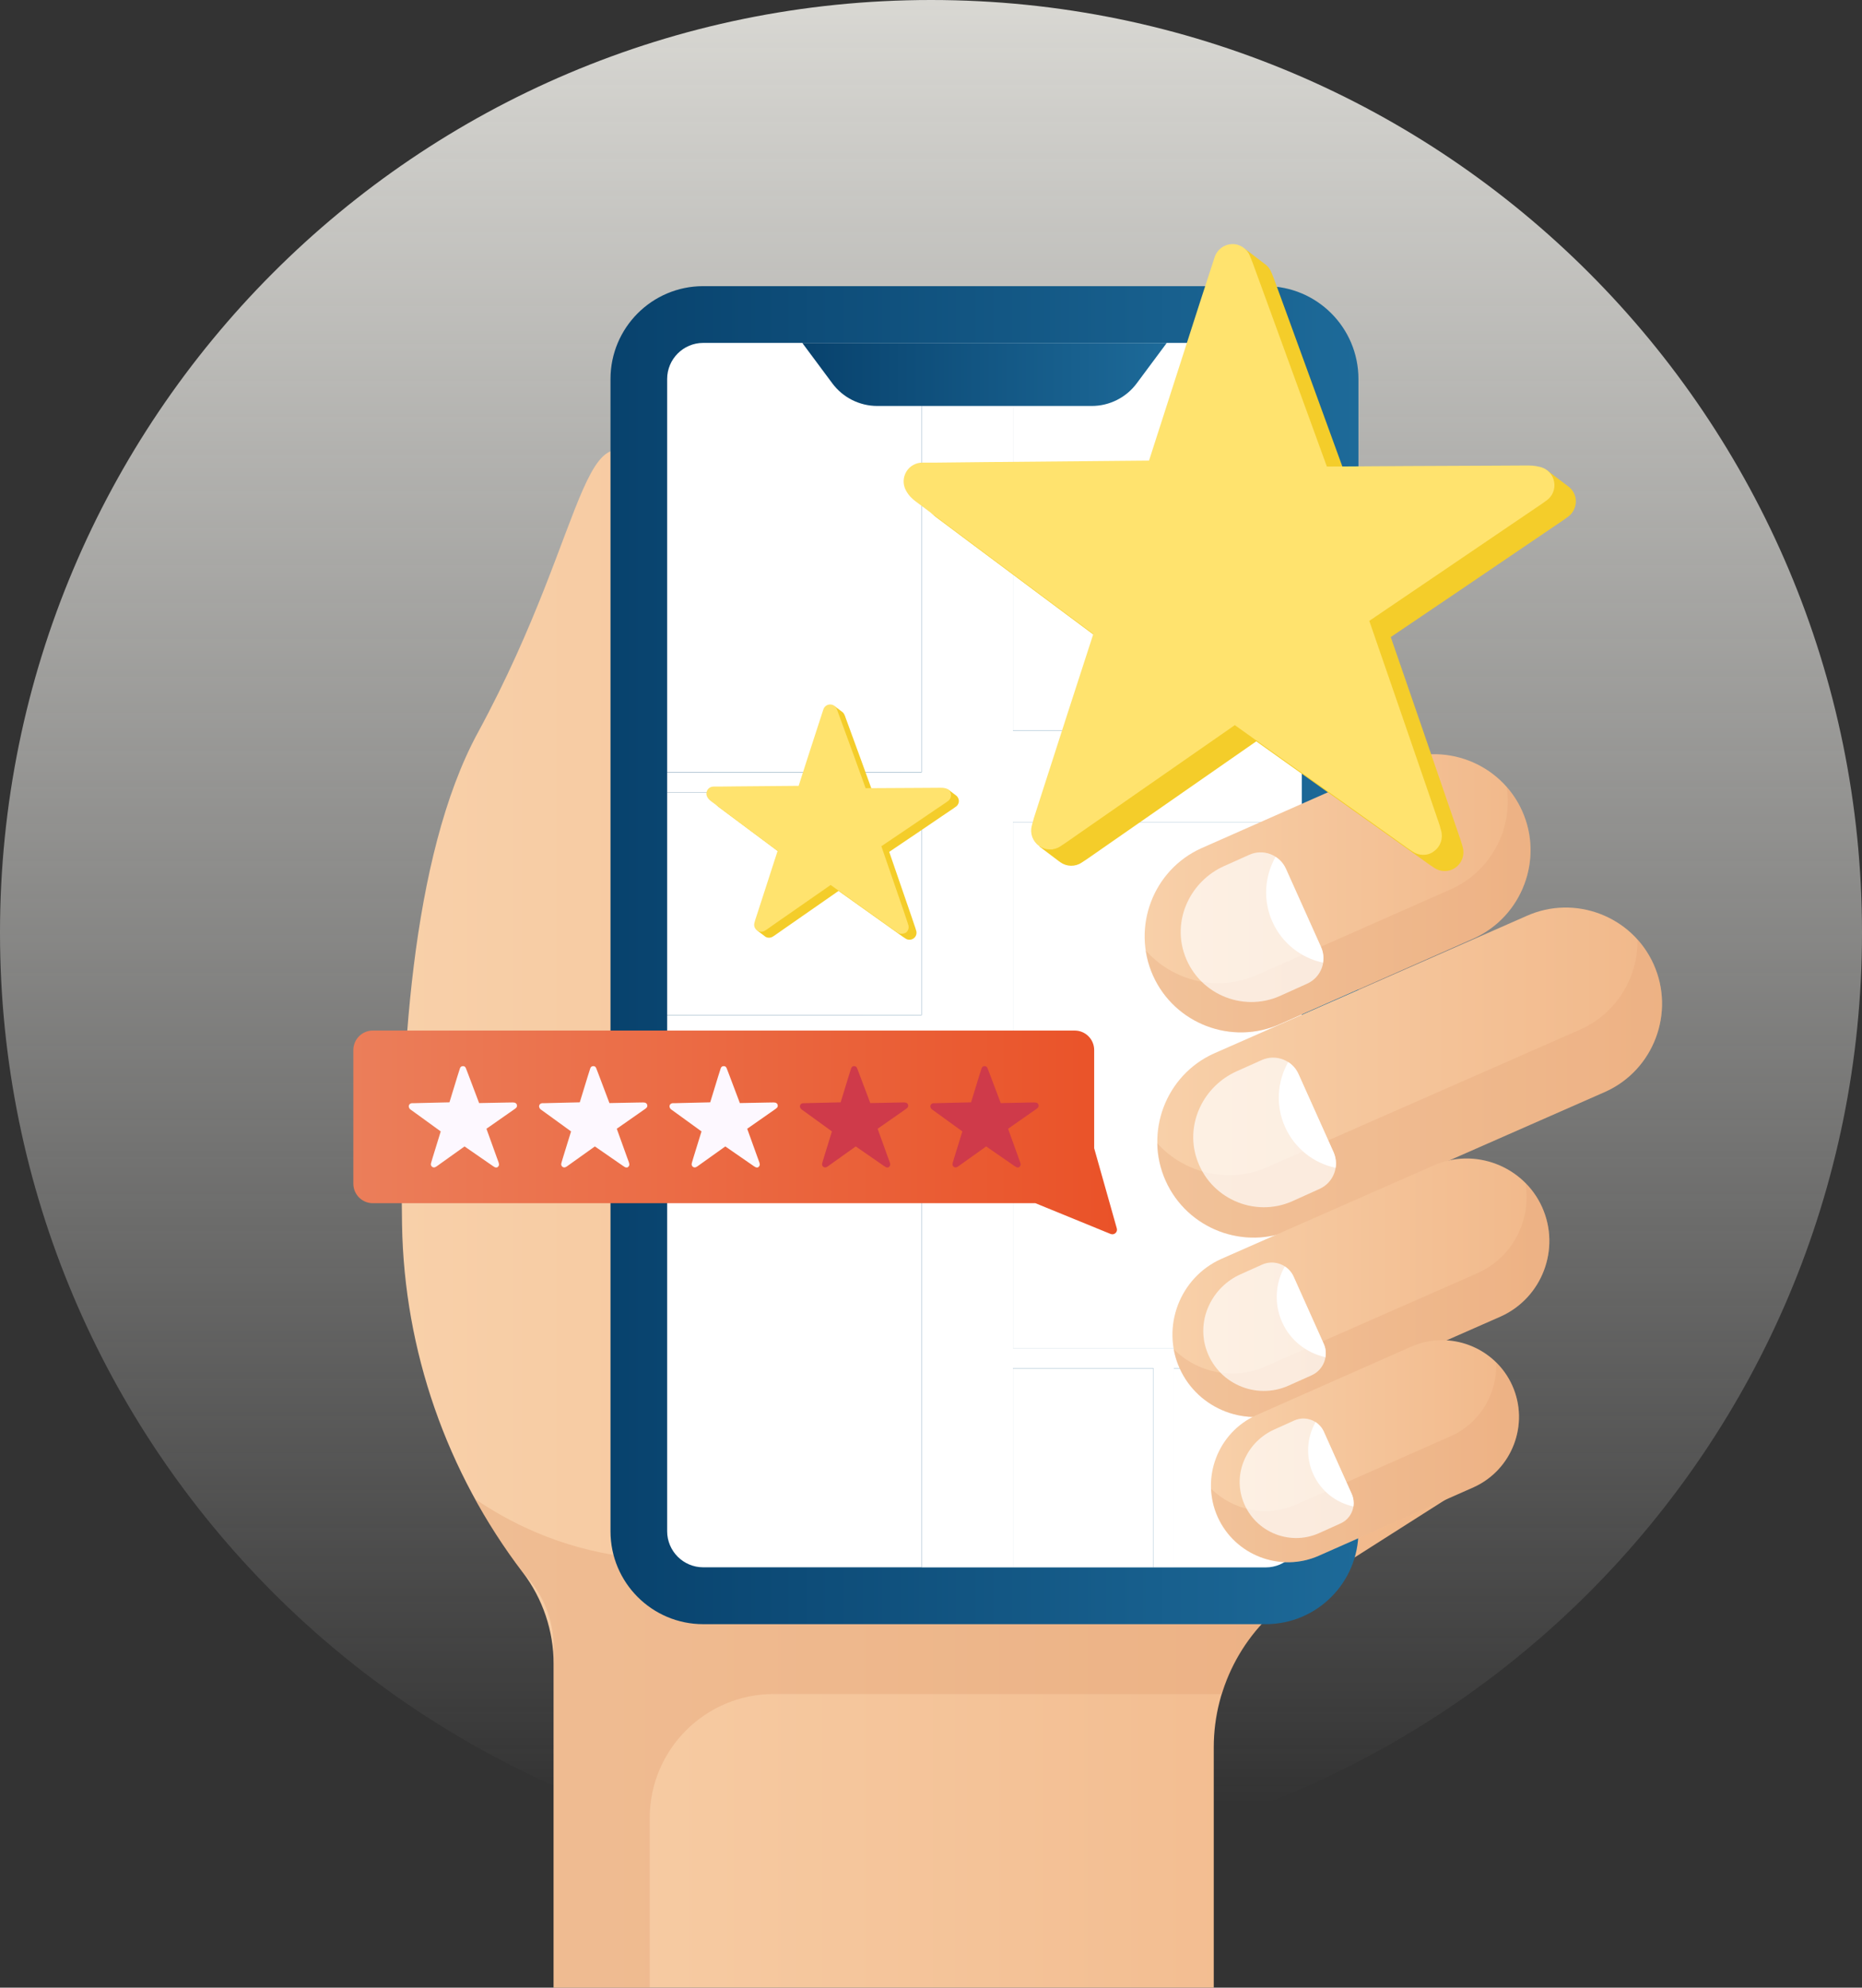 <svg width="194" height="207" viewBox="0 0 194 207" fill="none" xmlns="http://www.w3.org/2000/svg">
<rect x="0" y="0" width="194" height="207" fill="#333333" stroke="none"/>
<path d="M97 194.268C150.572 194.268 194 150.779 194 97.134C194 43.488 150.572 0 97 0C43.428 0 0 43.488 0 97.134C0 150.779 43.428 194.268 97 194.268Z" fill="url(#paint0_linear)"/>
<path d="M54.47 163.757C46.529 153.331 42.109 140.654 41.888 127.545C41.611 111.153 42.785 89.193 49.785 76.305C61.99 53.835 60.417 39.65 69.067 50.685C77.728 61.721 75.369 97.588 75.369 97.588H138.345L152.444 155.006L135.266 165.93C129.784 169.413 126.461 175.469 126.461 181.968V207H57.682V173.295C57.682 169.846 56.552 166.496 54.47 163.757Z" fill="url(#paint1_linear)"/>
<path opacity="0.4" d="M66.121 162.237C59.52 161.527 54.016 159.187 49.486 156.104C50.948 158.766 52.609 161.328 54.47 163.768C56.53 165.831 57.682 168.626 57.682 171.542V207H67.694V189.354C67.694 182.212 73.475 176.422 80.608 176.422H127.303C128.61 172.141 131.39 168.393 135.266 165.931L140.361 162.692C121.377 163.335 84.606 164.223 66.121 162.237Z" fill="#E5A376"/>
<path d="M131.877 29.801H73.265C67.927 29.801 63.607 34.138 63.607 39.472V159.476C63.607 164.821 67.938 169.147 73.265 169.147H131.877C137.215 169.147 141.535 164.81 141.535 159.476V39.472C141.535 34.127 137.215 29.801 131.877 29.801Z" fill="url(#paint2_linear)"/>
<path d="M131.877 35.712H105.539V56.619H135.632V39.472C135.632 37.398 133.948 35.712 131.877 35.712Z" fill="white"/>
<path d="M96.025 35.712H73.265C71.194 35.712 69.51 37.398 69.51 39.472V80.42H96.025V35.712Z" fill="white"/>
<path d="M135.632 58.737H105.539V76.083H135.632V58.737Z" fill="white"/>
<path d="M135.632 85.61H105.539V140.399H135.632V85.61Z" fill="white"/>
<path d="M96.025 82.538H69.51V105.707H96.025V82.538Z" fill="white"/>
<path d="M122.297 163.235H131.877C133.948 163.235 135.632 161.549 135.632 159.475V142.506H122.297V163.235Z" fill="white"/>
<path d="M69.51 115.234V159.464C69.51 161.538 71.194 163.224 73.265 163.224H96.025V115.234H69.51Z" fill="white"/>
<path d="M120.181 142.506H105.539V163.235H120.181V142.506Z" fill="white"/>
<path d="M105.539 35.712H96.025V80.431H69.51V82.538H96.025V105.718H69.51V115.234H96.025V163.235H105.539V142.507H120.181V163.235H122.297V142.507H135.632V140.388H105.539V85.61H135.632V76.083H105.539V58.737H135.632V56.619H105.539V35.712Z" fill="white"/>
<path d="M121.566 35.712L118.431 39.927C117.335 41.402 115.596 42.278 113.757 42.278H91.396C89.557 42.278 87.818 41.402 86.722 39.927L83.588 35.712H121.566Z" fill="white"/>
<path d="M158.591 84.457C156.332 79.422 150.373 77.159 145.345 79.422L125.165 88.339C120.137 90.601 117.877 96.568 120.137 101.603C122.396 106.639 128.355 108.901 133.383 106.639L153.563 97.722C158.58 95.448 160.851 89.481 158.591 84.457Z" fill="url(#paint3_linear)"/>
<path opacity="0.29" d="M158.591 84.457C158.17 83.537 157.639 82.705 156.996 81.973C157.628 86.298 155.368 90.723 151.193 92.598L131.013 101.515C126.915 103.356 122.186 102.191 119.362 98.964C119.495 99.851 119.738 100.738 120.126 101.603C122.385 106.639 128.344 108.901 133.372 106.639L153.552 97.722C158.58 95.448 160.851 89.481 158.591 84.457Z" fill="#E5A376"/>
<path opacity="0.69" d="M130.149 89.026L127.524 90.202C124.102 91.744 122.219 95.592 123.338 99.175C124.667 103.445 129.418 105.496 133.383 103.711L136.185 102.446C137.647 101.792 138.301 100.073 137.636 98.609L133.981 90.468C133.317 89.015 131.6 88.361 130.149 89.026Z" fill="white"/>
<path d="M137.625 98.62L133.97 90.479C133.727 89.947 133.35 89.525 132.896 89.237C131.766 91.245 131.556 93.74 132.575 96.003C133.594 98.265 135.587 99.773 137.836 100.25C137.924 99.718 137.869 99.152 137.625 98.62Z" fill="white"/>
<path d="M172.291 100.428C170.032 95.393 164.073 93.13 159.045 95.393L126.482 109.711C121.454 111.973 119.195 117.94 121.454 122.976C123.713 128.011 129.672 130.273 134.7 128.011L167.274 113.693C172.291 111.43 174.55 105.463 172.291 100.428Z" fill="url(#paint4_linear)"/>
<path opacity="0.29" d="M172.292 100.428C171.86 99.463 171.284 98.598 170.608 97.844C170.675 101.737 168.46 105.496 164.705 107.193L132.132 121.512C128.078 123.342 123.404 122.21 120.569 119.06C120.591 120.38 120.868 121.711 121.444 122.976C123.703 128.011 129.662 130.273 134.69 128.011L167.264 113.692C172.292 111.43 174.551 105.463 172.292 100.428Z" fill="#E5A376"/>
<path opacity="0.69" d="M131.456 110.398L128.831 111.574C125.409 113.116 123.526 116.964 124.645 120.547C125.974 124.817 130.725 126.868 134.679 125.083L137.481 123.818C138.943 123.164 139.597 121.445 138.932 119.981L135.277 111.84C134.635 110.398 132.918 109.744 131.456 110.398Z" fill="white"/>
<path d="M138.943 119.992L135.288 111.851C135.045 111.319 134.668 110.898 134.214 110.609C133.084 112.617 132.874 115.112 133.893 117.375C134.912 119.637 136.905 121.146 139.154 121.622C139.242 121.09 139.176 120.524 138.943 119.992Z" fill="white"/>
<path d="M160.674 125.726C158.735 121.412 153.618 119.46 149.31 121.401L127.225 131.116C122.917 133.057 120.968 138.181 122.906 142.496C124.844 146.81 129.961 148.762 134.269 146.821L156.354 137.105C160.674 135.164 162.612 130.052 160.674 125.726Z" fill="url(#paint5_linear)"/>
<path opacity="0.29" d="M160.674 125.726C160.242 124.75 159.644 123.907 158.924 123.186C159.599 126.979 157.65 130.928 153.984 132.569L131.899 142.285C128.554 143.793 124.733 142.961 122.275 140.499C122.396 141.176 122.596 141.841 122.895 142.495C124.833 146.81 129.95 148.762 134.258 146.821L156.343 137.105C160.674 135.164 162.612 130.052 160.674 125.726Z" fill="#E5A376"/>
<path opacity="0.69" d="M131.489 131.704L129.241 132.713C126.306 134.033 124.689 137.338 125.641 140.41C126.782 144.081 130.858 145.834 134.258 144.303L136.662 143.227C137.913 142.662 138.478 141.187 137.913 139.933L134.779 132.946C134.214 131.704 132.741 131.138 131.489 131.704Z" fill="white"/>
<path d="M137.913 139.945L134.779 132.957C134.579 132.503 134.247 132.137 133.86 131.893C132.885 133.612 132.719 135.752 133.583 137.693C134.447 139.634 136.174 140.921 138.102 141.342C138.168 140.876 138.124 140.399 137.913 139.945Z" fill="white"/>
<path d="M157.561 144.292C155.756 140.277 151.005 138.47 146.984 140.266L130.88 147.387C126.871 149.194 125.066 153.952 126.86 157.978C128.665 161.993 133.417 163.801 137.437 162.004L153.541 154.884C157.561 153.065 159.367 148.307 157.561 144.292Z" fill="url(#paint6_linear)"/>
<path opacity="0.29" d="M157.561 144.292C157.152 143.372 156.565 142.562 155.889 141.885C156.022 145.069 154.25 148.174 151.193 149.549L135.089 156.67C131.999 158.056 128.477 157.302 126.195 155.05C126.24 156.037 126.45 157.025 126.882 157.967C128.687 161.982 133.439 163.79 137.459 161.993L153.563 154.873C157.561 153.065 159.367 148.307 157.561 144.292Z" fill="#E5A376"/>
<path opacity="0.69" d="M134.856 147.93L132.763 148.873C130.027 150.104 128.521 153.176 129.418 156.037C130.482 159.453 134.269 161.084 137.437 159.664L139.674 158.655C140.837 158.134 141.358 156.758 140.837 155.594L137.924 149.095C137.393 147.93 136.019 147.409 134.856 147.93Z" fill="white"/>
<path d="M140.837 155.594L137.924 149.094C137.736 148.673 137.426 148.34 137.071 148.096C136.163 149.693 136.008 151.69 136.817 153.498C137.625 155.305 139.22 156.503 141.014 156.891C141.07 156.47 141.025 156.015 140.837 155.594Z" fill="white"/>
<path d="M121.566 35.712L118.431 39.927C117.335 41.402 115.596 42.278 113.757 42.278H91.396C89.557 42.278 87.818 41.402 86.722 39.927L83.588 35.712H121.566Z" fill="url(#paint7_linear)"/>
<path d="M163.365 53.824L163.221 53.924C163.099 54.013 162.988 54.09 162.867 54.179L159.511 56.453C154.648 59.758 149.775 63.063 144.902 66.346C146.962 72.29 149 78.224 151.038 84.158L152.168 87.451C152.223 87.596 152.256 87.751 152.323 87.951L152.4 88.217C152.622 89.015 152.334 89.858 151.658 90.346C151.315 90.601 150.905 90.723 150.484 90.712C150.107 90.712 149.731 90.59 149.41 90.368L149.066 90.135C148.867 90.002 148.701 89.891 148.546 89.769L145.777 87.795C140.815 84.269 135.842 80.742 130.891 77.204C125.841 80.719 120.79 84.224 115.74 87.74L113.381 89.381C113.248 89.47 113.104 89.57 112.949 89.67L112.694 89.836C112.018 90.291 111.132 90.269 110.468 89.792C110.435 89.769 110.401 89.736 110.368 89.714H110.357L108.242 88.117L109.659 88.428C109.637 88.195 109.648 87.94 109.715 87.707L109.781 87.463C109.837 87.263 109.881 87.097 109.925 86.93L110.856 84.036C112.606 78.601 114.355 73.166 116.128 67.732C111.033 63.939 105.949 60.157 100.876 56.364L97.598 53.913C97.288 53.691 96.9 53.347 96.59 52.759C96.269 52.149 96.291 51.417 96.646 50.83C97 50.242 97.631 49.887 98.318 49.887H98.739C99.06 49.887 99.37 49.887 99.691 49.887L104.897 49.831C110.579 49.776 116.26 49.72 121.931 49.676C123.714 44.12 125.497 38.585 127.281 33.04L128.776 28.448C128.942 27.971 129.274 27.583 129.706 27.35L129.684 25.897L131.678 27.417C132.01 27.627 132.287 27.938 132.442 28.326L132.542 28.548C132.619 28.725 132.674 28.87 132.73 29.025L133.992 32.474C136.163 38.419 138.323 44.352 140.483 50.297C146.054 50.253 151.614 50.231 157.185 50.208L161.139 50.186L161.117 48.933L163.376 50.641C163.786 50.94 164.074 51.384 164.162 51.894C164.284 52.626 163.974 53.38 163.365 53.824Z" fill="#F4CD2A"/>
<path d="M148.258 89.026C147.881 89.026 147.505 88.904 147.172 88.683L146.829 88.45C146.63 88.317 146.464 88.206 146.309 88.084L143.54 86.109C138.578 82.583 133.605 79.056 128.654 75.518C123.604 79.034 118.553 82.549 113.503 86.054L111.144 87.695C111.011 87.784 110.878 87.884 110.712 87.984L110.479 88.139C109.803 88.594 108.917 88.572 108.253 88.095C107.588 87.618 107.289 86.786 107.5 85.999L107.566 85.755C107.621 85.555 107.666 85.389 107.71 85.222L108.64 82.328C110.39 76.893 112.14 71.459 113.912 66.024C108.818 62.231 103.734 58.449 98.661 54.656L95.383 52.205C95.073 51.972 94.685 51.639 94.375 51.051C94.054 50.441 94.076 49.709 94.43 49.121C94.785 48.534 95.416 48.179 96.103 48.179H96.524C96.845 48.179 97.155 48.179 97.476 48.179L102.682 48.123C108.364 48.068 114.045 48.012 119.716 47.968C121.499 42.423 123.282 36.877 125.066 31.343L126.561 26.751C126.827 25.975 127.535 25.454 128.344 25.42C129.164 25.387 129.906 25.875 130.216 26.629L130.304 26.851C130.382 27.029 130.437 27.173 130.493 27.317L131.755 30.766C133.926 36.711 136.086 42.644 138.245 48.589C143.817 48.545 149.376 48.523 154.947 48.5L159.079 48.478C159.411 48.478 159.909 48.478 160.53 48.645C161.261 48.844 161.803 49.454 161.925 50.197C162.058 50.94 161.748 51.695 161.128 52.127L160.984 52.227C160.862 52.316 160.751 52.393 160.629 52.482L157.273 54.756C152.4 58.061 147.538 61.366 142.665 64.66C144.725 70.605 146.763 76.538 148.801 82.461L149.93 85.755C149.986 85.899 150.03 86.054 150.074 86.254L150.152 86.52C150.373 87.319 150.085 88.161 149.41 88.649C149.077 88.915 148.668 89.037 148.258 89.026Z" fill="#FFE36E"/>
<path d="M99.592 84.013L99.536 84.047C99.492 84.08 99.448 84.113 99.403 84.146L98.141 85C96.313 86.243 94.486 87.485 92.647 88.716C93.423 90.945 94.187 93.174 94.951 95.404L95.372 96.646C95.394 96.701 95.405 96.757 95.427 96.834L95.46 96.934C95.549 97.234 95.438 97.555 95.184 97.733C95.051 97.822 94.896 97.877 94.741 97.866C94.597 97.866 94.453 97.822 94.331 97.733L94.198 97.644C94.12 97.589 94.065 97.555 93.999 97.511L92.957 96.768C91.097 95.437 89.225 94.117 87.364 92.786C85.47 94.106 83.565 95.426 81.671 96.746L80.785 97.367C80.73 97.4 80.686 97.433 80.619 97.478L80.531 97.533C80.276 97.7 79.944 97.7 79.7 97.522C79.689 97.511 79.678 97.5 79.667 97.489L78.869 96.89L79.401 97.012C79.39 96.923 79.401 96.834 79.423 96.735L79.445 96.646C79.467 96.568 79.478 96.513 79.501 96.446L79.855 95.359C80.508 93.319 81.173 91.278 81.838 89.237C79.921 87.817 78.016 86.387 76.111 84.967L74.882 84.047C74.771 83.958 74.616 83.836 74.505 83.614C74.384 83.381 74.395 83.115 74.528 82.893C74.66 82.671 74.904 82.538 75.159 82.538H75.314C75.436 82.538 75.558 82.538 75.668 82.538L77.629 82.516C79.766 82.494 81.893 82.472 84.031 82.461C84.695 80.376 85.371 78.29 86.046 76.216L86.611 74.486C86.677 74.309 86.799 74.165 86.954 74.076L86.943 73.532L87.697 74.098C87.818 74.176 87.929 74.298 87.984 74.442L88.018 74.52C88.051 74.586 88.073 74.642 88.084 74.697L88.56 75.995C89.38 78.224 90.189 80.453 90.997 82.694C93.09 82.682 95.184 82.671 97.266 82.66L98.75 82.649L98.739 82.183L99.592 82.827C99.747 82.938 99.858 83.104 99.891 83.303C99.946 83.559 99.824 83.847 99.592 84.013Z" fill="#F4CD2A"/>
<path d="M93.921 97.245C93.777 97.245 93.633 97.2 93.511 97.112L93.378 97.023C93.301 96.968 93.245 96.934 93.179 96.89L92.138 96.147C90.277 94.816 88.405 93.496 86.545 92.165C84.651 93.485 82.746 94.805 80.852 96.125L79.966 96.746C79.91 96.779 79.866 96.812 79.8 96.857L79.711 96.912C79.456 97.078 79.124 97.078 78.88 96.901C78.637 96.724 78.515 96.413 78.603 96.114L78.626 96.025C78.648 95.947 78.659 95.892 78.681 95.825L79.035 94.738C79.689 92.698 80.353 90.657 81.018 88.616C79.102 87.196 77.197 85.766 75.292 84.346L74.062 83.425C73.952 83.337 73.797 83.215 73.686 82.993C73.564 82.76 73.575 82.494 73.708 82.272C73.841 82.05 74.085 81.917 74.339 81.917H74.494C74.616 81.917 74.727 81.917 74.849 81.917L76.809 81.895C78.947 81.873 81.073 81.851 83.211 81.84C83.875 79.754 84.551 77.669 85.227 75.595L85.791 73.865C85.891 73.577 86.157 73.377 86.467 73.366C86.777 73.355 87.054 73.532 87.176 73.821L87.209 73.909C87.242 73.976 87.265 74.031 87.276 74.087L87.752 75.385C88.572 77.614 89.38 79.843 90.189 82.084C92.282 82.072 94.375 82.061 96.457 82.05L98.008 82.039C98.13 82.039 98.318 82.039 98.551 82.106C98.828 82.183 99.027 82.405 99.071 82.694C99.115 82.971 99.005 83.259 98.772 83.425L98.717 83.459C98.672 83.492 98.628 83.525 98.584 83.559L97.321 84.413C95.494 85.655 93.666 86.897 91.828 88.128C92.603 90.357 93.367 92.587 94.131 94.816L94.552 96.058C94.574 96.114 94.585 96.169 94.608 96.247L94.641 96.346C94.73 96.646 94.619 96.968 94.364 97.145C94.231 97.2 94.076 97.245 93.921 97.245Z" fill="#FFE36E"/>
<path d="M115.718 128.51L107.876 125.305H38.842C37.723 125.305 36.815 124.395 36.815 123.275V109.356C36.815 108.236 37.723 107.326 38.842 107.326H111.974C113.093 107.326 114.001 108.236 114.001 109.356V119.582L116.36 127.933C116.471 128.321 116.083 128.654 115.718 128.51Z" fill="url(#paint8_linear)"/>
<path d="M51.69 121.589C51.623 121.589 51.568 121.567 51.513 121.534L51.457 121.5C51.424 121.478 51.402 121.456 51.369 121.445L50.903 121.123C50.073 120.547 49.231 119.97 48.4 119.393C47.57 119.992 46.728 120.591 45.897 121.179L45.51 121.456C45.487 121.467 45.465 121.489 45.443 121.5L45.399 121.523C45.288 121.6 45.144 121.6 45.033 121.523C44.923 121.445 44.867 121.301 44.9 121.179L44.911 121.134C44.923 121.101 44.923 121.068 44.934 121.046L45.078 120.558C45.355 119.648 45.642 118.739 45.919 117.829C45.067 117.208 44.203 116.587 43.35 115.966L42.796 115.567C42.741 115.533 42.674 115.478 42.63 115.378C42.575 115.278 42.575 115.156 42.63 115.057C42.685 114.957 42.796 114.901 42.907 114.89H42.973C43.029 114.89 43.084 114.89 43.128 114.89L43.992 114.868C44.934 114.846 45.886 114.824 46.828 114.801C47.116 113.87 47.392 112.949 47.68 112.018L47.924 111.252C47.968 111.119 48.079 111.031 48.223 111.031C48.356 111.019 48.489 111.097 48.533 111.23L48.544 111.263C48.555 111.297 48.566 111.319 48.578 111.341L48.799 111.918C49.176 112.905 49.552 113.892 49.918 114.879C50.848 114.857 51.778 114.846 52.698 114.824L53.384 114.813C53.44 114.813 53.528 114.813 53.628 114.835C53.75 114.868 53.838 114.968 53.861 115.09C53.883 115.212 53.838 115.345 53.728 115.411L53.706 115.434C53.683 115.445 53.661 115.467 53.65 115.478L53.096 115.866C52.288 116.432 51.49 116.986 50.682 117.552C51.036 118.539 51.391 119.526 51.745 120.502L51.944 121.046C51.956 121.068 51.956 121.09 51.967 121.134L51.978 121.179C52.022 121.312 51.967 121.456 51.856 121.534C51.823 121.578 51.756 121.589 51.69 121.589Z" fill="#FDF8FF"/>
<path d="M65.268 121.589C65.202 121.589 65.147 121.567 65.091 121.534L65.036 121.5C65.003 121.478 64.981 121.456 64.947 121.445L64.482 121.123C63.651 120.547 62.81 119.97 61.979 119.393C61.148 119.992 60.307 120.591 59.476 121.179L59.088 121.456C59.066 121.467 59.044 121.489 59.022 121.5L58.977 121.523C58.867 121.6 58.723 121.6 58.612 121.523C58.501 121.445 58.446 121.301 58.479 121.179L58.49 121.134C58.501 121.101 58.501 121.068 58.512 121.046L58.656 120.558C58.933 119.648 59.221 118.739 59.498 117.829C58.645 117.208 57.781 116.587 56.928 115.966L56.375 115.567C56.319 115.533 56.253 115.478 56.209 115.378C56.153 115.278 56.153 115.156 56.209 115.057C56.264 114.957 56.375 114.901 56.486 114.89H56.552C56.607 114.89 56.663 114.89 56.707 114.89L57.571 114.868C58.512 114.846 59.465 114.824 60.406 114.801C60.694 113.87 60.971 112.949 61.259 112.018L61.503 111.252C61.547 111.119 61.658 111.031 61.802 111.031C61.935 111.019 62.068 111.097 62.112 111.23L62.123 111.263C62.134 111.297 62.145 111.319 62.156 111.341L62.378 111.918C62.754 112.905 63.131 113.892 63.496 114.879C64.427 114.857 65.357 114.846 66.276 114.824L66.963 114.813C67.018 114.813 67.107 114.813 67.207 114.835C67.329 114.868 67.417 114.968 67.439 115.09C67.461 115.212 67.417 115.345 67.306 115.411L67.284 115.434C67.262 115.445 67.24 115.467 67.229 115.478L66.675 115.866C65.867 116.432 65.069 116.986 64.261 117.552C64.615 118.539 64.969 119.526 65.324 120.502L65.523 121.046C65.534 121.068 65.534 121.09 65.545 121.134L65.556 121.179C65.601 121.312 65.545 121.456 65.435 121.534C65.412 121.578 65.346 121.589 65.268 121.589Z" fill="#FDF8FF"/>
<path d="M78.858 121.589C78.792 121.589 78.736 121.567 78.681 121.534L78.626 121.5C78.592 121.478 78.57 121.456 78.537 121.445L78.072 121.123C77.241 120.547 76.399 119.97 75.569 119.393C74.738 119.992 73.896 120.591 73.066 121.179L72.678 121.456C72.656 121.467 72.634 121.489 72.612 121.5L72.567 121.523C72.457 121.6 72.312 121.6 72.202 121.523C72.091 121.445 72.036 121.301 72.069 121.179L72.08 121.134C72.091 121.101 72.091 121.068 72.102 121.046L72.246 120.558C72.523 119.648 72.811 118.739 73.088 117.829C72.235 117.208 71.371 116.587 70.518 115.966L69.965 115.567C69.909 115.533 69.843 115.478 69.798 115.378C69.743 115.278 69.743 115.156 69.798 115.057C69.854 114.957 69.965 114.901 70.075 114.89H70.142C70.197 114.89 70.252 114.89 70.297 114.89L71.161 114.868C72.102 114.846 73.055 114.824 73.996 114.801C74.284 113.87 74.561 112.949 74.849 112.018L75.093 111.252C75.137 111.119 75.248 111.031 75.391 111.031C75.524 111.019 75.657 111.097 75.702 111.23L75.713 111.263C75.724 111.297 75.735 111.319 75.746 111.341L75.968 111.918C76.344 112.905 76.721 113.892 77.086 114.879C78.016 114.857 78.947 114.846 79.866 114.824L80.553 114.813C80.608 114.813 80.697 114.813 80.796 114.835C80.918 114.868 81.007 114.968 81.029 115.09C81.051 115.212 81.007 115.345 80.896 115.411L80.874 115.434C80.852 115.445 80.83 115.467 80.819 115.478L80.265 115.866C79.456 116.432 78.659 116.986 77.85 117.552C78.205 118.539 78.559 119.526 78.914 120.502L79.113 121.046C79.124 121.068 79.124 121.09 79.135 121.134L79.146 121.179C79.191 121.312 79.135 121.456 79.024 121.534C79.002 121.578 78.936 121.589 78.858 121.589Z" fill="#FDF8FF"/>
<path d="M92.448 121.589C92.382 121.589 92.326 121.567 92.271 121.534L92.215 121.5C92.182 121.478 92.16 121.456 92.127 121.445L91.662 121.123C90.831 120.547 89.989 119.97 89.159 119.393C88.328 119.992 87.486 120.591 86.655 121.179L86.268 121.456C86.246 121.467 86.224 121.489 86.201 121.5L86.157 121.523C86.046 121.6 85.902 121.6 85.791 121.523C85.681 121.445 85.625 121.301 85.659 121.179L85.67 121.134C85.681 121.101 85.681 121.068 85.692 121.046L85.836 120.558C86.113 119.648 86.401 118.739 86.678 117.829C85.825 117.208 84.961 116.587 84.108 115.966L83.554 115.567C83.499 115.533 83.432 115.478 83.388 115.378C83.333 115.278 83.333 115.156 83.388 115.057C83.444 114.957 83.554 114.901 83.665 114.89H83.731C83.787 114.89 83.842 114.89 83.886 114.89L84.75 114.868C85.692 114.846 86.644 114.824 87.586 114.801C87.874 113.87 88.151 112.949 88.439 112.018L88.682 111.252C88.727 111.119 88.837 111.031 88.981 111.031C89.114 111.019 89.247 111.097 89.291 111.23L89.302 111.263C89.314 111.297 89.325 111.319 89.336 111.341L89.557 111.918C89.934 112.905 90.31 113.892 90.676 114.879C91.606 114.857 92.537 114.846 93.456 114.824L94.142 114.813C94.198 114.813 94.287 114.813 94.386 114.835C94.508 114.868 94.597 114.968 94.619 115.09C94.641 115.212 94.597 115.345 94.486 115.411L94.464 115.434C94.442 115.445 94.419 115.467 94.408 115.478L93.855 115.866C93.046 116.432 92.249 116.986 91.44 117.552C91.794 118.539 92.149 119.526 92.503 120.502L92.703 121.046C92.714 121.068 92.714 121.09 92.725 121.134L92.736 121.179C92.78 121.312 92.725 121.456 92.614 121.534C92.592 121.578 92.514 121.589 92.448 121.589Z" fill="#CF3A4A"/>
<path d="M106.038 121.589C105.971 121.589 105.916 121.567 105.86 121.534L105.805 121.5C105.772 121.478 105.75 121.456 105.716 121.445L105.251 121.123C104.421 120.547 103.579 119.97 102.748 119.393C101.918 119.992 101.076 120.591 100.245 121.179L99.858 121.456C99.835 121.467 99.813 121.489 99.791 121.5L99.747 121.523C99.636 121.6 99.492 121.6 99.381 121.523C99.27 121.445 99.215 121.301 99.248 121.179L99.259 121.134C99.27 121.101 99.27 121.068 99.282 121.046L99.425 120.558C99.702 119.648 99.99 118.739 100.267 117.829C99.415 117.208 98.551 116.587 97.698 115.966L97.144 115.567C97.089 115.533 97.022 115.478 96.978 115.378C96.922 115.278 96.922 115.156 96.978 115.057C97.033 114.957 97.144 114.901 97.255 114.89H97.321C97.377 114.89 97.432 114.89 97.476 114.89L98.34 114.868C99.282 114.846 100.234 114.824 101.175 114.801C101.463 113.87 101.74 112.949 102.028 112.018L102.272 111.252C102.316 111.119 102.427 111.031 102.571 111.031C102.704 111.019 102.837 111.097 102.881 111.23L102.892 111.263C102.903 111.297 102.914 111.319 102.925 111.341L103.147 111.918C103.524 112.905 103.9 113.892 104.266 114.879C105.196 114.857 106.126 114.846 107.046 114.824L107.732 114.813C107.788 114.813 107.876 114.813 107.976 114.835C108.098 114.868 108.186 114.968 108.208 115.09C108.231 115.212 108.186 115.345 108.076 115.411L108.053 115.434C108.031 115.445 108.009 115.467 107.998 115.478L107.444 115.866C106.636 116.432 105.838 116.986 105.03 117.552C105.384 118.539 105.739 119.526 106.093 120.502L106.292 121.046C106.303 121.068 106.303 121.09 106.315 121.134L106.326 121.179C106.37 121.312 106.315 121.456 106.204 121.534C106.182 121.578 106.104 121.589 106.038 121.589Z" fill="#CF3A4A"/>
<defs>
<linearGradient id="paint0_linear" x1="96.999" y1="187.944" x2="96.999" y2="-8.527" gradientUnits="userSpaceOnUse">
<stop stop-color="#F2F2F0" stop-opacity="0"/>
<stop offset="1" stop-color="#DFDED9"/>
</linearGradient>
<linearGradient id="paint1_linear" x1="41.852" y1="126.933" x2="152.449" y2="126.933" gradientUnits="userSpaceOnUse">
<stop stop-color="#F8D0A9"/>
<stop offset="1" stop-color="#F1B88A"/>
</linearGradient>
<linearGradient id="paint2_linear" x1="63.605" y1="99.473" x2="141.537" y2="99.473" gradientUnits="userSpaceOnUse">
<stop stop-color="#08426D"/>
<stop offset="1" stop-color="#1D6A99"/>
</linearGradient>
<linearGradient id="paint3_linear" x1="119.263" y1="93.025" x2="159.466" y2="93.025" gradientUnits="userSpaceOnUse">
<stop stop-color="#F8D0A9"/>
<stop offset="1" stop-color="#F1B88A"/>
</linearGradient>
<linearGradient id="paint4_linear" x1="120.571" y1="111.703" x2="173.171" y2="111.703" gradientUnits="userSpaceOnUse">
<stop stop-color="#F8D0A9"/>
<stop offset="1" stop-color="#F1B88A"/>
</linearGradient>
<linearGradient id="paint5_linear" x1="122.153" y1="134.112" x2="161.428" y2="134.112" gradientUnits="userSpaceOnUse">
<stop stop-color="#F8D0A9"/>
<stop offset="1" stop-color="#F1B88A"/>
</linearGradient>
<linearGradient id="paint6_linear" x1="126.172" y1="151.131" x2="158.266" y2="151.131" gradientUnits="userSpaceOnUse">
<stop stop-color="#F8D0A9"/>
<stop offset="1" stop-color="#F1B88A"/>
</linearGradient>
<linearGradient id="paint7_linear" x1="83.582" y1="38.999" x2="121.56" y2="38.999" gradientUnits="userSpaceOnUse">
<stop stop-color="#08426D"/>
<stop offset="1" stop-color="#1D6A99"/>
</linearGradient>
<linearGradient id="paint8_linear" x1="36.821" y1="117.938" x2="116.376" y2="117.938" gradientUnits="userSpaceOnUse">
<stop stop-color="#EB7E5A"/>
<stop offset="1" stop-color="#EA5228"/>
</linearGradient>
</defs>
</svg>
